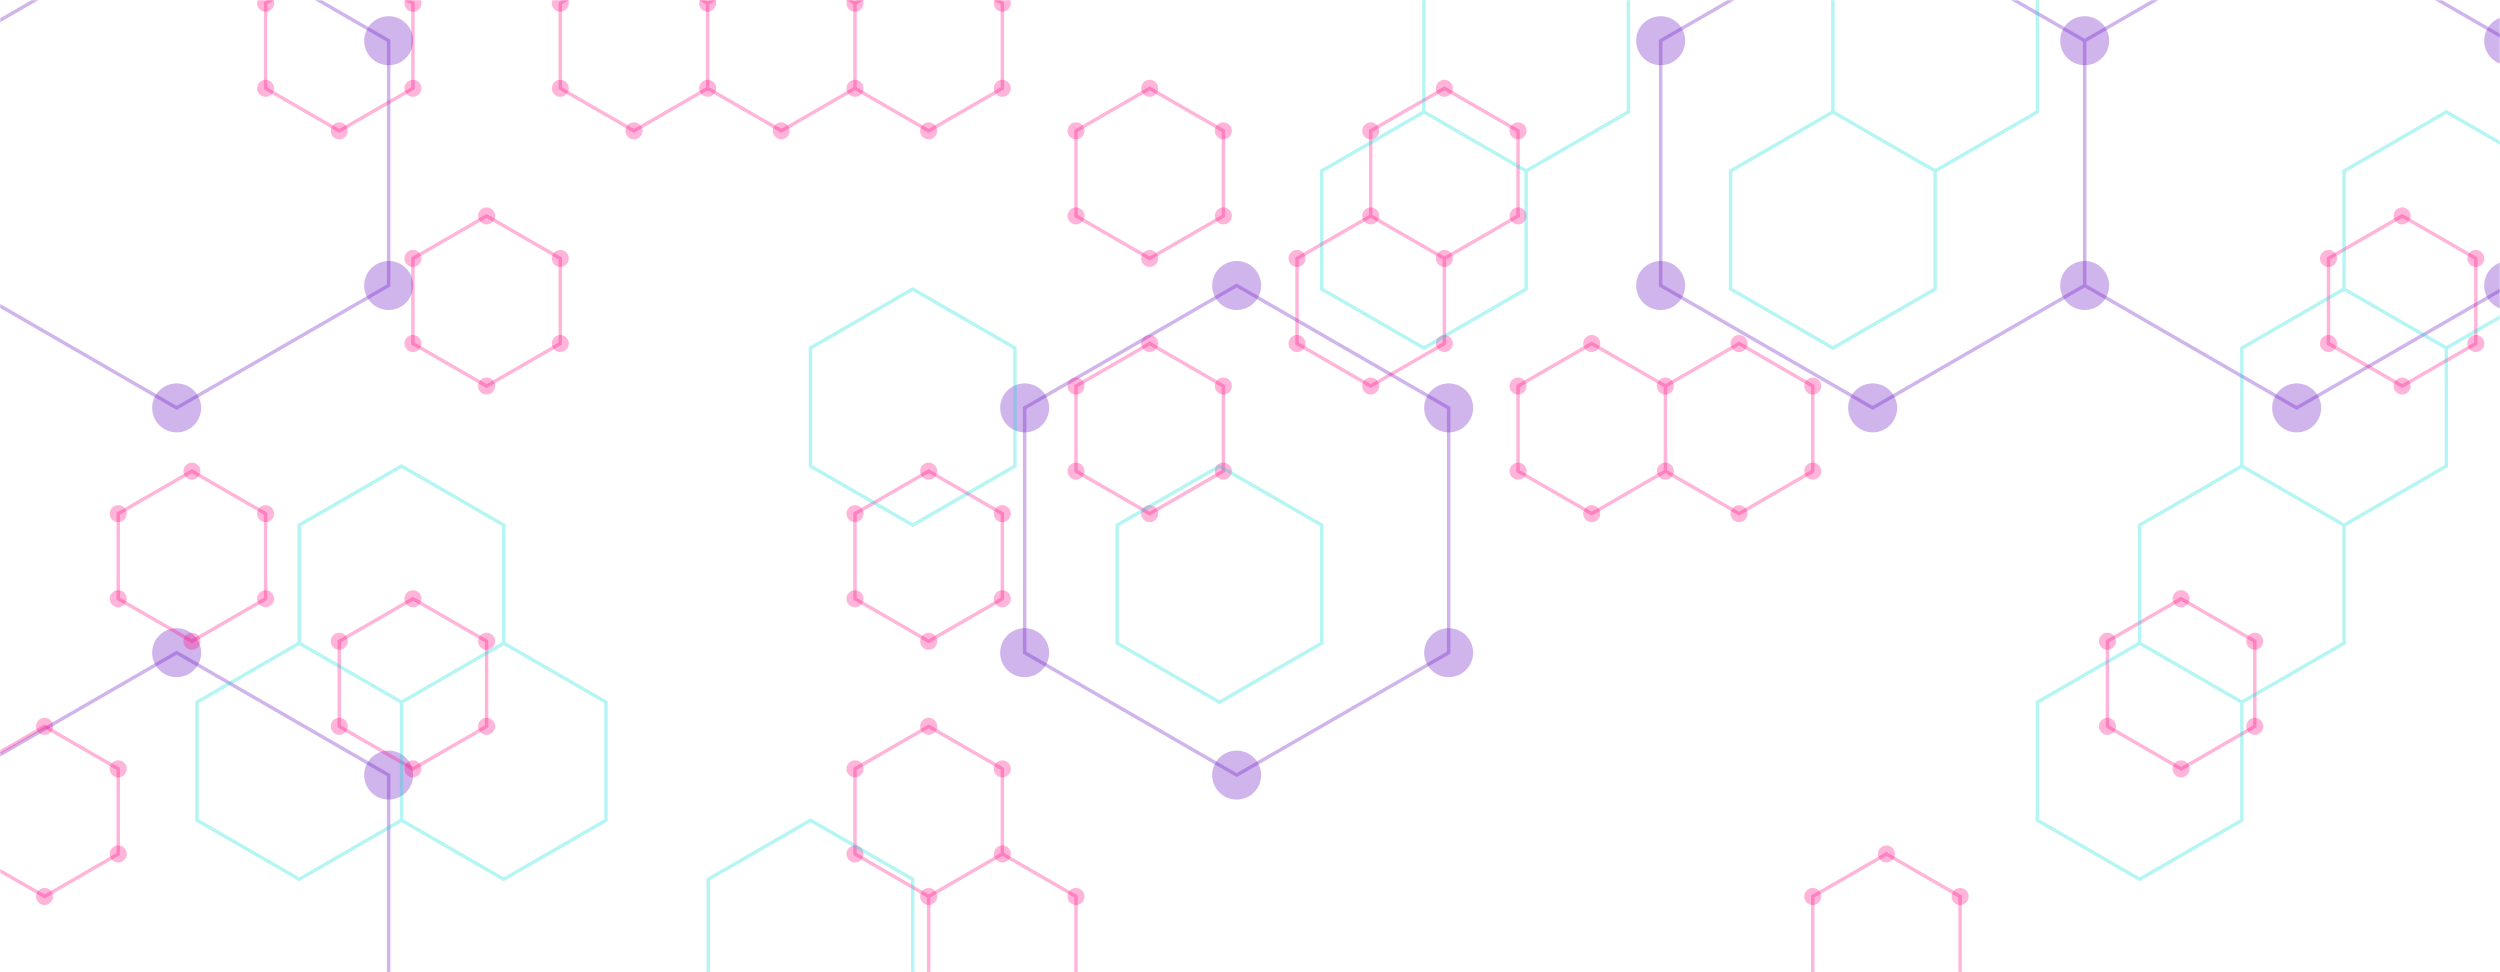<svg xmlns="http://www.w3.org/2000/svg" version="1.1" xmlns:xlink="http://www.w3.org/1999/xlink" xmlns:svgjs="http://svgjs.com/svgjs" width="1440" height="560" preserveAspectRatio="none" viewBox="0 0 1440 560"><g mask="url(&quot;#SvgjsMask1331&quot;)" fill="none"><path d="M101.75 -47.05L223.86 23.45L223.86 164.45L101.75 234.95L-20.36 164.45L-20.36 23.45zM101.75 375.95L223.86 446.45L223.86 587.45L101.75 657.95L-20.36 587.45L-20.36 446.45zM468.09 587.45L590.2 657.95L590.2 798.95L468.09 869.45L345.98 798.95L345.98 657.95zM712.32 164.45L834.43 234.95L834.43 375.95L712.32 446.45L590.2 375.95L590.2 234.95zM956.54 587.45L1078.65 657.95L1078.65 798.95L956.54 869.45L834.43 798.95L834.43 657.95zM1078.65 -47.05L1200.77 23.45L1200.77 164.45L1078.65 234.95L956.54 164.45L956.54 23.45zM1322.88 -47.05L1444.99 23.45L1444.99 164.45L1322.88 234.95L1200.77 164.45L1200.77 23.45z" stroke="rgba(121, 40, 202, 0.35)" stroke-width="2"></path><path d="M87.65 -47.05 a14.1 14.1 0 1 0 28.2 0 a14.1 14.1 0 1 0 -28.2 0zM209.76 23.45 a14.1 14.1 0 1 0 28.2 0 a14.1 14.1 0 1 0 -28.2 0zM209.76 164.45 a14.1 14.1 0 1 0 28.2 0 a14.1 14.1 0 1 0 -28.2 0zM87.65 234.95 a14.1 14.1 0 1 0 28.2 0 a14.1 14.1 0 1 0 -28.2 0zM-34.46 164.45 a14.1 14.1 0 1 0 28.2 0 a14.1 14.1 0 1 0 -28.2 0zM-34.46 23.45 a14.1 14.1 0 1 0 28.2 0 a14.1 14.1 0 1 0 -28.2 0zM87.65 375.95 a14.1 14.1 0 1 0 28.2 0 a14.1 14.1 0 1 0 -28.2 0zM209.76 446.45 a14.1 14.1 0 1 0 28.2 0 a14.1 14.1 0 1 0 -28.2 0zM209.76 587.45 a14.1 14.1 0 1 0 28.2 0 a14.1 14.1 0 1 0 -28.2 0zM87.65 657.95 a14.1 14.1 0 1 0 28.2 0 a14.1 14.1 0 1 0 -28.2 0zM-34.46 587.45 a14.1 14.1 0 1 0 28.2 0 a14.1 14.1 0 1 0 -28.2 0zM-34.46 446.45 a14.1 14.1 0 1 0 28.2 0 a14.1 14.1 0 1 0 -28.2 0zM453.99 587.45 a14.1 14.1 0 1 0 28.2 0 a14.1 14.1 0 1 0 -28.2 0zM576.1 657.95 a14.1 14.1 0 1 0 28.2 0 a14.1 14.1 0 1 0 -28.2 0zM576.1 798.95 a14.1 14.1 0 1 0 28.2 0 a14.1 14.1 0 1 0 -28.2 0zM453.99 869.45 a14.1 14.1 0 1 0 28.2 0 a14.1 14.1 0 1 0 -28.2 0zM331.88 798.95 a14.1 14.1 0 1 0 28.2 0 a14.1 14.1 0 1 0 -28.2 0zM331.88 657.95 a14.1 14.1 0 1 0 28.2 0 a14.1 14.1 0 1 0 -28.2 0zM698.22 164.45 a14.1 14.1 0 1 0 28.2 0 a14.1 14.1 0 1 0 -28.2 0zM820.33 234.95 a14.1 14.1 0 1 0 28.2 0 a14.1 14.1 0 1 0 -28.2 0zM820.33 375.95 a14.1 14.1 0 1 0 28.2 0 a14.1 14.1 0 1 0 -28.2 0zM698.22 446.45 a14.1 14.1 0 1 0 28.2 0 a14.1 14.1 0 1 0 -28.2 0zM576.1 375.95 a14.1 14.1 0 1 0 28.2 0 a14.1 14.1 0 1 0 -28.2 0zM576.1 234.95 a14.1 14.1 0 1 0 28.2 0 a14.1 14.1 0 1 0 -28.2 0zM942.44 587.45 a14.1 14.1 0 1 0 28.2 0 a14.1 14.1 0 1 0 -28.2 0zM1064.55 657.95 a14.1 14.1 0 1 0 28.2 0 a14.1 14.1 0 1 0 -28.2 0zM1064.55 798.95 a14.1 14.1 0 1 0 28.2 0 a14.1 14.1 0 1 0 -28.2 0zM942.44 869.45 a14.1 14.1 0 1 0 28.2 0 a14.1 14.1 0 1 0 -28.2 0zM820.33 798.95 a14.1 14.1 0 1 0 28.2 0 a14.1 14.1 0 1 0 -28.2 0zM820.33 657.95 a14.1 14.1 0 1 0 28.2 0 a14.1 14.1 0 1 0 -28.2 0zM1064.55 -47.05 a14.1 14.1 0 1 0 28.2 0 a14.1 14.1 0 1 0 -28.2 0zM1186.67 23.45 a14.1 14.1 0 1 0 28.2 0 a14.1 14.1 0 1 0 -28.2 0zM1186.67 164.45 a14.1 14.1 0 1 0 28.2 0 a14.1 14.1 0 1 0 -28.2 0zM1064.55 234.95 a14.1 14.1 0 1 0 28.2 0 a14.1 14.1 0 1 0 -28.2 0zM942.44 164.45 a14.1 14.1 0 1 0 28.2 0 a14.1 14.1 0 1 0 -28.2 0zM942.44 23.45 a14.1 14.1 0 1 0 28.2 0 a14.1 14.1 0 1 0 -28.2 0zM1308.78 -47.05 a14.1 14.1 0 1 0 28.2 0 a14.1 14.1 0 1 0 -28.2 0zM1430.89 23.45 a14.1 14.1 0 1 0 28.2 0 a14.1 14.1 0 1 0 -28.2 0zM1430.89 164.45 a14.1 14.1 0 1 0 28.2 0 a14.1 14.1 0 1 0 -28.2 0zM1308.78 234.95 a14.1 14.1 0 1 0 28.2 0 a14.1 14.1 0 1 0 -28.2 0z" fill="rgba(121, 40, 202, 0.35)"></path><path d="M25.67 418.37L68.11 442.87L68.11 491.87L25.67 516.37L-16.77 491.87L-16.77 442.87zM110.54 271.37L152.98 295.87L152.98 344.87L110.54 369.37L68.11 344.87L68.11 295.87zM195.42 -22.63L237.85 1.87L237.85 50.87L195.42 75.37L152.98 50.87L152.98 1.87zM237.85 344.87L280.29 369.37L280.29 418.37L237.85 442.87L195.42 418.37L195.42 369.37zM280.29 124.37L322.73 148.87L322.73 197.87L280.29 222.37L237.85 197.87L237.85 148.87zM365.16 -22.63L407.6 1.87L407.6 50.87L365.16 75.37L322.73 50.87L322.73 1.87zM450.03 -22.63L492.47 1.87L492.47 50.87L450.03 75.37L407.6 50.87L407.6 1.87zM534.91 -22.63L577.34 1.87L577.34 50.87L534.91 75.37L492.47 50.87L492.47 1.87zM534.91 271.37L577.34 295.87L577.34 344.87L534.91 369.37L492.47 344.87L492.47 295.87zM534.91 418.37L577.34 442.87L577.34 491.87L534.91 516.37L492.47 491.87L492.47 442.87zM577.34 491.87L619.78 516.37L619.78 565.37L577.34 589.87L534.91 565.37L534.91 516.37zM534.91 565.37L577.34 589.87L577.34 638.87L534.91 663.37L492.47 638.87L492.47 589.87zM662.22 50.87L704.65 75.37L704.65 124.37L662.22 148.87L619.78 124.37L619.78 75.37zM662.22 197.87L704.65 222.37L704.65 271.37L662.22 295.87L619.78 271.37L619.78 222.37zM704.65 565.37L747.09 589.87L747.09 638.87L704.65 663.37L662.22 638.87L662.22 589.87zM831.96 50.87L874.4 75.37L874.4 124.37L831.96 148.87L789.53 124.37L789.53 75.37zM789.53 124.37L831.96 148.87L831.96 197.87L789.53 222.37L747.09 197.87L747.09 148.87zM789.53 565.37L831.96 589.87L831.96 638.87L789.53 663.37L747.09 638.87L747.09 589.87zM916.84 197.87L959.27 222.37L959.27 271.37L916.84 295.87L874.4 271.37L874.4 222.37zM1001.71 197.87L1044.14 222.37L1044.14 271.37L1001.71 295.87L959.27 271.37L959.27 222.37zM1086.58 491.87L1129.02 516.37L1129.02 565.37L1086.58 589.87L1044.14 565.37L1044.14 516.37zM1044.14 565.37L1086.58 589.87L1086.58 638.87L1044.14 663.37L1001.71 638.87L1001.71 589.87zM1256.33 344.87L1298.76 369.37L1298.76 418.37L1256.33 442.87L1213.89 418.37L1213.89 369.37zM1298.76 565.37L1341.2 589.87L1341.2 638.87L1298.76 663.37L1256.33 638.87L1256.33 589.87zM1383.64 124.37L1426.07 148.87L1426.07 197.87L1383.64 222.37L1341.2 197.87L1341.2 148.87z" stroke="rgba(255, 0, 128, 0.29)" stroke-width="2"></path><path d="M20.77 418.37 a4.9 4.9 0 1 0 9.8 0 a4.9 4.9 0 1 0 -9.8 0zM63.21 442.87 a4.9 4.9 0 1 0 9.8 0 a4.9 4.9 0 1 0 -9.8 0zM63.21 491.87 a4.9 4.9 0 1 0 9.8 0 a4.9 4.9 0 1 0 -9.8 0zM20.77 516.37 a4.9 4.9 0 1 0 9.8 0 a4.9 4.9 0 1 0 -9.8 0zM-21.67 491.87 a4.9 4.9 0 1 0 9.8 0 a4.9 4.9 0 1 0 -9.8 0zM-21.67 442.87 a4.9 4.9 0 1 0 9.8 0 a4.9 4.9 0 1 0 -9.8 0zM105.64 271.37 a4.9 4.9 0 1 0 9.8 0 a4.9 4.9 0 1 0 -9.8 0zM148.08 295.87 a4.9 4.9 0 1 0 9.8 0 a4.9 4.9 0 1 0 -9.8 0zM148.08 344.87 a4.9 4.9 0 1 0 9.8 0 a4.9 4.9 0 1 0 -9.8 0zM105.64 369.37 a4.9 4.9 0 1 0 9.8 0 a4.9 4.9 0 1 0 -9.8 0zM63.21 344.87 a4.9 4.9 0 1 0 9.8 0 a4.9 4.9 0 1 0 -9.8 0zM63.21 295.87 a4.9 4.9 0 1 0 9.8 0 a4.9 4.9 0 1 0 -9.8 0zM190.52 -22.63 a4.9 4.9 0 1 0 9.8 0 a4.9 4.9 0 1 0 -9.8 0zM232.95 1.87 a4.9 4.9 0 1 0 9.8 0 a4.9 4.9 0 1 0 -9.8 0zM232.95 50.87 a4.9 4.9 0 1 0 9.8 0 a4.9 4.9 0 1 0 -9.8 0zM190.52 75.37 a4.9 4.9 0 1 0 9.8 0 a4.9 4.9 0 1 0 -9.8 0zM148.08 50.87 a4.9 4.9 0 1 0 9.8 0 a4.9 4.9 0 1 0 -9.8 0zM148.08 1.87 a4.9 4.9 0 1 0 9.8 0 a4.9 4.9 0 1 0 -9.8 0zM232.95 344.87 a4.9 4.9 0 1 0 9.8 0 a4.9 4.9 0 1 0 -9.8 0zM275.39 369.37 a4.9 4.9 0 1 0 9.8 0 a4.9 4.9 0 1 0 -9.8 0zM275.39 418.37 a4.9 4.9 0 1 0 9.8 0 a4.9 4.9 0 1 0 -9.8 0zM232.95 442.87 a4.9 4.9 0 1 0 9.8 0 a4.9 4.9 0 1 0 -9.8 0zM190.52 418.37 a4.9 4.9 0 1 0 9.8 0 a4.9 4.9 0 1 0 -9.8 0zM190.52 369.37 a4.9 4.9 0 1 0 9.8 0 a4.9 4.9 0 1 0 -9.8 0zM275.39 124.37 a4.9 4.9 0 1 0 9.8 0 a4.9 4.9 0 1 0 -9.8 0zM317.83 148.87 a4.9 4.9 0 1 0 9.8 0 a4.9 4.9 0 1 0 -9.8 0zM317.83 197.87 a4.9 4.9 0 1 0 9.8 0 a4.9 4.9 0 1 0 -9.8 0zM275.39 222.37 a4.9 4.9 0 1 0 9.8 0 a4.9 4.9 0 1 0 -9.8 0zM232.95 197.87 a4.9 4.9 0 1 0 9.8 0 a4.9 4.9 0 1 0 -9.8 0zM232.95 148.87 a4.9 4.9 0 1 0 9.8 0 a4.9 4.9 0 1 0 -9.8 0zM360.26 -22.63 a4.9 4.9 0 1 0 9.8 0 a4.9 4.9 0 1 0 -9.8 0zM402.7 1.87 a4.9 4.9 0 1 0 9.8 0 a4.9 4.9 0 1 0 -9.8 0zM402.7 50.87 a4.9 4.9 0 1 0 9.8 0 a4.9 4.9 0 1 0 -9.8 0zM360.26 75.37 a4.9 4.9 0 1 0 9.8 0 a4.9 4.9 0 1 0 -9.8 0zM317.83 50.87 a4.9 4.9 0 1 0 9.8 0 a4.9 4.9 0 1 0 -9.8 0zM317.83 1.87 a4.9 4.9 0 1 0 9.8 0 a4.9 4.9 0 1 0 -9.8 0zM445.13 -22.63 a4.9 4.9 0 1 0 9.8 0 a4.9 4.9 0 1 0 -9.8 0zM487.57 1.87 a4.9 4.9 0 1 0 9.8 0 a4.9 4.9 0 1 0 -9.8 0zM487.57 50.87 a4.9 4.9 0 1 0 9.8 0 a4.9 4.9 0 1 0 -9.8 0zM445.13 75.37 a4.9 4.9 0 1 0 9.8 0 a4.9 4.9 0 1 0 -9.8 0zM530.01 -22.63 a4.9 4.9 0 1 0 9.8 0 a4.9 4.9 0 1 0 -9.8 0zM572.44 1.87 a4.9 4.9 0 1 0 9.8 0 a4.9 4.9 0 1 0 -9.8 0zM572.44 50.87 a4.9 4.9 0 1 0 9.8 0 a4.9 4.9 0 1 0 -9.8 0zM530.01 75.37 a4.9 4.9 0 1 0 9.8 0 a4.9 4.9 0 1 0 -9.8 0zM530.01 271.37 a4.9 4.9 0 1 0 9.8 0 a4.9 4.9 0 1 0 -9.8 0zM572.44 295.87 a4.9 4.9 0 1 0 9.8 0 a4.9 4.9 0 1 0 -9.8 0zM572.44 344.87 a4.9 4.9 0 1 0 9.8 0 a4.9 4.9 0 1 0 -9.8 0zM530.01 369.37 a4.9 4.9 0 1 0 9.8 0 a4.9 4.9 0 1 0 -9.8 0zM487.57 344.87 a4.9 4.9 0 1 0 9.8 0 a4.9 4.9 0 1 0 -9.8 0zM487.57 295.87 a4.9 4.9 0 1 0 9.8 0 a4.9 4.9 0 1 0 -9.8 0zM530.01 418.37 a4.9 4.9 0 1 0 9.8 0 a4.9 4.9 0 1 0 -9.8 0zM572.44 442.87 a4.9 4.9 0 1 0 9.8 0 a4.9 4.9 0 1 0 -9.8 0zM572.44 491.87 a4.9 4.9 0 1 0 9.8 0 a4.9 4.9 0 1 0 -9.8 0zM530.01 516.37 a4.9 4.9 0 1 0 9.8 0 a4.9 4.9 0 1 0 -9.8 0zM487.57 491.87 a4.9 4.9 0 1 0 9.8 0 a4.9 4.9 0 1 0 -9.8 0zM487.57 442.87 a4.9 4.9 0 1 0 9.8 0 a4.9 4.9 0 1 0 -9.8 0zM614.88 516.37 a4.9 4.9 0 1 0 9.8 0 a4.9 4.9 0 1 0 -9.8 0zM614.88 565.37 a4.9 4.9 0 1 0 9.8 0 a4.9 4.9 0 1 0 -9.8 0zM572.44 589.87 a4.9 4.9 0 1 0 9.8 0 a4.9 4.9 0 1 0 -9.8 0zM530.01 565.37 a4.9 4.9 0 1 0 9.8 0 a4.9 4.9 0 1 0 -9.8 0zM572.44 638.87 a4.9 4.9 0 1 0 9.8 0 a4.9 4.9 0 1 0 -9.8 0zM530.01 663.37 a4.9 4.9 0 1 0 9.8 0 a4.9 4.9 0 1 0 -9.8 0zM487.57 638.87 a4.9 4.9 0 1 0 9.8 0 a4.9 4.9 0 1 0 -9.8 0zM487.57 589.87 a4.9 4.9 0 1 0 9.8 0 a4.9 4.9 0 1 0 -9.8 0zM657.32 50.87 a4.9 4.9 0 1 0 9.8 0 a4.9 4.9 0 1 0 -9.8 0zM699.75 75.37 a4.9 4.9 0 1 0 9.8 0 a4.9 4.9 0 1 0 -9.8 0zM699.75 124.37 a4.9 4.9 0 1 0 9.8 0 a4.9 4.9 0 1 0 -9.8 0zM657.32 148.87 a4.9 4.9 0 1 0 9.8 0 a4.9 4.9 0 1 0 -9.8 0zM614.88 124.37 a4.9 4.9 0 1 0 9.8 0 a4.9 4.9 0 1 0 -9.8 0zM614.88 75.37 a4.9 4.9 0 1 0 9.8 0 a4.9 4.9 0 1 0 -9.8 0zM657.32 197.87 a4.9 4.9 0 1 0 9.8 0 a4.9 4.9 0 1 0 -9.8 0zM699.75 222.37 a4.9 4.9 0 1 0 9.8 0 a4.9 4.9 0 1 0 -9.8 0zM699.75 271.37 a4.9 4.9 0 1 0 9.8 0 a4.9 4.9 0 1 0 -9.8 0zM657.32 295.87 a4.9 4.9 0 1 0 9.8 0 a4.9 4.9 0 1 0 -9.8 0zM614.88 271.37 a4.9 4.9 0 1 0 9.8 0 a4.9 4.9 0 1 0 -9.8 0zM614.88 222.37 a4.9 4.9 0 1 0 9.8 0 a4.9 4.9 0 1 0 -9.8 0zM699.75 565.37 a4.9 4.9 0 1 0 9.8 0 a4.9 4.9 0 1 0 -9.8 0zM742.19 589.87 a4.9 4.9 0 1 0 9.8 0 a4.9 4.9 0 1 0 -9.8 0zM742.19 638.87 a4.9 4.9 0 1 0 9.8 0 a4.9 4.9 0 1 0 -9.8 0zM699.75 663.37 a4.9 4.9 0 1 0 9.8 0 a4.9 4.9 0 1 0 -9.8 0zM657.32 638.87 a4.9 4.9 0 1 0 9.8 0 a4.9 4.9 0 1 0 -9.8 0zM657.32 589.87 a4.9 4.9 0 1 0 9.8 0 a4.9 4.9 0 1 0 -9.8 0zM827.06 50.87 a4.9 4.9 0 1 0 9.8 0 a4.9 4.9 0 1 0 -9.8 0zM869.5 75.37 a4.9 4.9 0 1 0 9.8 0 a4.9 4.9 0 1 0 -9.8 0zM869.5 124.37 a4.9 4.9 0 1 0 9.8 0 a4.9 4.9 0 1 0 -9.8 0zM827.06 148.87 a4.9 4.9 0 1 0 9.8 0 a4.9 4.9 0 1 0 -9.8 0zM784.63 124.37 a4.9 4.9 0 1 0 9.8 0 a4.9 4.9 0 1 0 -9.8 0zM784.63 75.37 a4.9 4.9 0 1 0 9.8 0 a4.9 4.9 0 1 0 -9.8 0zM827.06 197.87 a4.9 4.9 0 1 0 9.8 0 a4.9 4.9 0 1 0 -9.8 0zM784.63 222.37 a4.9 4.9 0 1 0 9.8 0 a4.9 4.9 0 1 0 -9.8 0zM742.19 197.87 a4.9 4.9 0 1 0 9.8 0 a4.9 4.9 0 1 0 -9.8 0zM742.19 148.87 a4.9 4.9 0 1 0 9.8 0 a4.9 4.9 0 1 0 -9.8 0zM784.63 565.37 a4.9 4.9 0 1 0 9.8 0 a4.9 4.9 0 1 0 -9.8 0zM827.06 589.87 a4.9 4.9 0 1 0 9.8 0 a4.9 4.9 0 1 0 -9.8 0zM827.06 638.87 a4.9 4.9 0 1 0 9.8 0 a4.9 4.9 0 1 0 -9.8 0zM784.63 663.37 a4.9 4.9 0 1 0 9.8 0 a4.9 4.9 0 1 0 -9.8 0zM911.94 197.87 a4.9 4.9 0 1 0 9.8 0 a4.9 4.9 0 1 0 -9.8 0zM954.37 222.37 a4.9 4.9 0 1 0 9.8 0 a4.9 4.9 0 1 0 -9.8 0zM954.37 271.37 a4.9 4.9 0 1 0 9.8 0 a4.9 4.9 0 1 0 -9.8 0zM911.94 295.87 a4.9 4.9 0 1 0 9.8 0 a4.9 4.9 0 1 0 -9.8 0zM869.5 271.37 a4.9 4.9 0 1 0 9.8 0 a4.9 4.9 0 1 0 -9.8 0zM869.5 222.37 a4.9 4.9 0 1 0 9.8 0 a4.9 4.9 0 1 0 -9.8 0zM996.81 197.87 a4.9 4.9 0 1 0 9.8 0 a4.9 4.9 0 1 0 -9.8 0zM1039.24 222.37 a4.9 4.9 0 1 0 9.8 0 a4.9 4.9 0 1 0 -9.8 0zM1039.24 271.37 a4.9 4.9 0 1 0 9.8 0 a4.9 4.9 0 1 0 -9.8 0zM996.81 295.87 a4.9 4.9 0 1 0 9.8 0 a4.9 4.9 0 1 0 -9.8 0zM1081.68 491.87 a4.9 4.9 0 1 0 9.8 0 a4.9 4.9 0 1 0 -9.8 0zM1124.12 516.37 a4.9 4.9 0 1 0 9.8 0 a4.9 4.9 0 1 0 -9.8 0zM1124.12 565.37 a4.9 4.9 0 1 0 9.8 0 a4.9 4.9 0 1 0 -9.8 0zM1081.68 589.87 a4.9 4.9 0 1 0 9.8 0 a4.9 4.9 0 1 0 -9.8 0zM1039.24 565.37 a4.9 4.9 0 1 0 9.8 0 a4.9 4.9 0 1 0 -9.8 0zM1039.24 516.37 a4.9 4.9 0 1 0 9.8 0 a4.9 4.9 0 1 0 -9.8 0zM1081.68 638.87 a4.9 4.9 0 1 0 9.8 0 a4.9 4.9 0 1 0 -9.8 0zM1039.24 663.37 a4.9 4.9 0 1 0 9.8 0 a4.9 4.9 0 1 0 -9.8 0zM996.81 638.87 a4.9 4.9 0 1 0 9.8 0 a4.9 4.9 0 1 0 -9.8 0zM996.81 589.87 a4.9 4.9 0 1 0 9.8 0 a4.9 4.9 0 1 0 -9.8 0zM1251.43 344.87 a4.9 4.9 0 1 0 9.8 0 a4.9 4.9 0 1 0 -9.8 0zM1293.86 369.37 a4.9 4.9 0 1 0 9.8 0 a4.9 4.9 0 1 0 -9.8 0zM1293.86 418.37 a4.9 4.9 0 1 0 9.8 0 a4.9 4.9 0 1 0 -9.8 0zM1251.43 442.87 a4.9 4.9 0 1 0 9.8 0 a4.9 4.9 0 1 0 -9.8 0zM1208.99 418.37 a4.9 4.9 0 1 0 9.8 0 a4.9 4.9 0 1 0 -9.8 0zM1208.99 369.37 a4.9 4.9 0 1 0 9.8 0 a4.9 4.9 0 1 0 -9.8 0zM1293.86 565.37 a4.9 4.9 0 1 0 9.8 0 a4.9 4.9 0 1 0 -9.8 0zM1336.3 589.87 a4.9 4.9 0 1 0 9.8 0 a4.9 4.9 0 1 0 -9.8 0zM1336.3 638.87 a4.9 4.9 0 1 0 9.8 0 a4.9 4.9 0 1 0 -9.8 0zM1293.86 663.37 a4.9 4.9 0 1 0 9.8 0 a4.9 4.9 0 1 0 -9.8 0zM1251.43 638.87 a4.9 4.9 0 1 0 9.8 0 a4.9 4.9 0 1 0 -9.8 0zM1251.43 589.87 a4.9 4.9 0 1 0 9.8 0 a4.9 4.9 0 1 0 -9.8 0zM1378.74 124.37 a4.9 4.9 0 1 0 9.8 0 a4.9 4.9 0 1 0 -9.8 0zM1421.17 148.87 a4.9 4.9 0 1 0 9.8 0 a4.9 4.9 0 1 0 -9.8 0zM1421.17 197.87 a4.9 4.9 0 1 0 9.8 0 a4.9 4.9 0 1 0 -9.8 0zM1378.74 222.37 a4.9 4.9 0 1 0 9.8 0 a4.9 4.9 0 1 0 -9.8 0zM1336.3 197.87 a4.9 4.9 0 1 0 9.8 0 a4.9 4.9 0 1 0 -9.8 0zM1336.3 148.87 a4.9 4.9 0 1 0 9.8 0 a4.9 4.9 0 1 0 -9.8 0z" fill="rgba(255, 0, 128, 0.29)"></path><path d="M231.25 268.46L290.15 302.46L290.15 370.46L231.25 404.46L172.36 370.46L172.36 302.46zM172.36 370.46L231.25 404.46L231.25 472.46L172.36 506.46L113.47 472.46L113.47 404.46zM290.15 370.46L349.04 404.46L349.04 472.46L290.15 506.46L231.25 472.46L231.25 404.46zM466.82 472.46L525.71 506.46L525.71 574.46L466.82 608.46L407.93 574.46L407.93 506.46zM525.71 166.46L584.6 200.46L584.6 268.46L525.71 302.46L466.82 268.46L466.82 200.46zM702.39 268.46L761.28 302.46L761.28 370.46L702.39 404.46L643.49 370.46L643.49 302.46zM820.17 64.46L879.06 98.46L879.06 166.46L820.17 200.46L761.28 166.46L761.28 98.46zM879.06 -37.54L937.95 -3.54L937.95 64.46L879.06 98.46L820.17 64.46L820.17 -3.54zM1055.73 64.46L1114.63 98.46L1114.63 166.46L1055.73 200.46L996.84 166.46L996.84 98.46zM1114.63 -37.54L1173.52 -3.54L1173.52 64.46L1114.63 98.46L1055.73 64.46L1055.73 -3.54zM1291.3 268.46L1350.19 302.46L1350.19 370.46L1291.3 404.46L1232.41 370.46L1232.41 302.46zM1232.41 370.46L1291.3 404.46L1291.3 472.46L1232.41 506.46L1173.52 472.46L1173.52 404.46zM1409.08 64.46L1467.97 98.46L1467.97 166.46L1409.08 200.46L1350.19 166.46L1350.19 98.46zM1350.19 166.46L1409.08 200.46L1409.08 268.46L1350.19 302.46L1291.3 268.46L1291.3 200.46zM1526.86 268.46L1585.76 302.46L1585.76 370.46L1526.86 404.46L1467.97 370.46L1467.97 302.46zM1526.86 472.46L1585.76 506.46L1585.76 574.46L1526.86 608.46L1467.97 574.46L1467.97 506.46z" stroke="rgba(0, 223, 216, 0.29)" stroke-width="2"></path></g><defs><mask id="SvgjsMask1331"><rect width="1440" height="560" fill="#ffffff"></rect></mask></defs></svg>